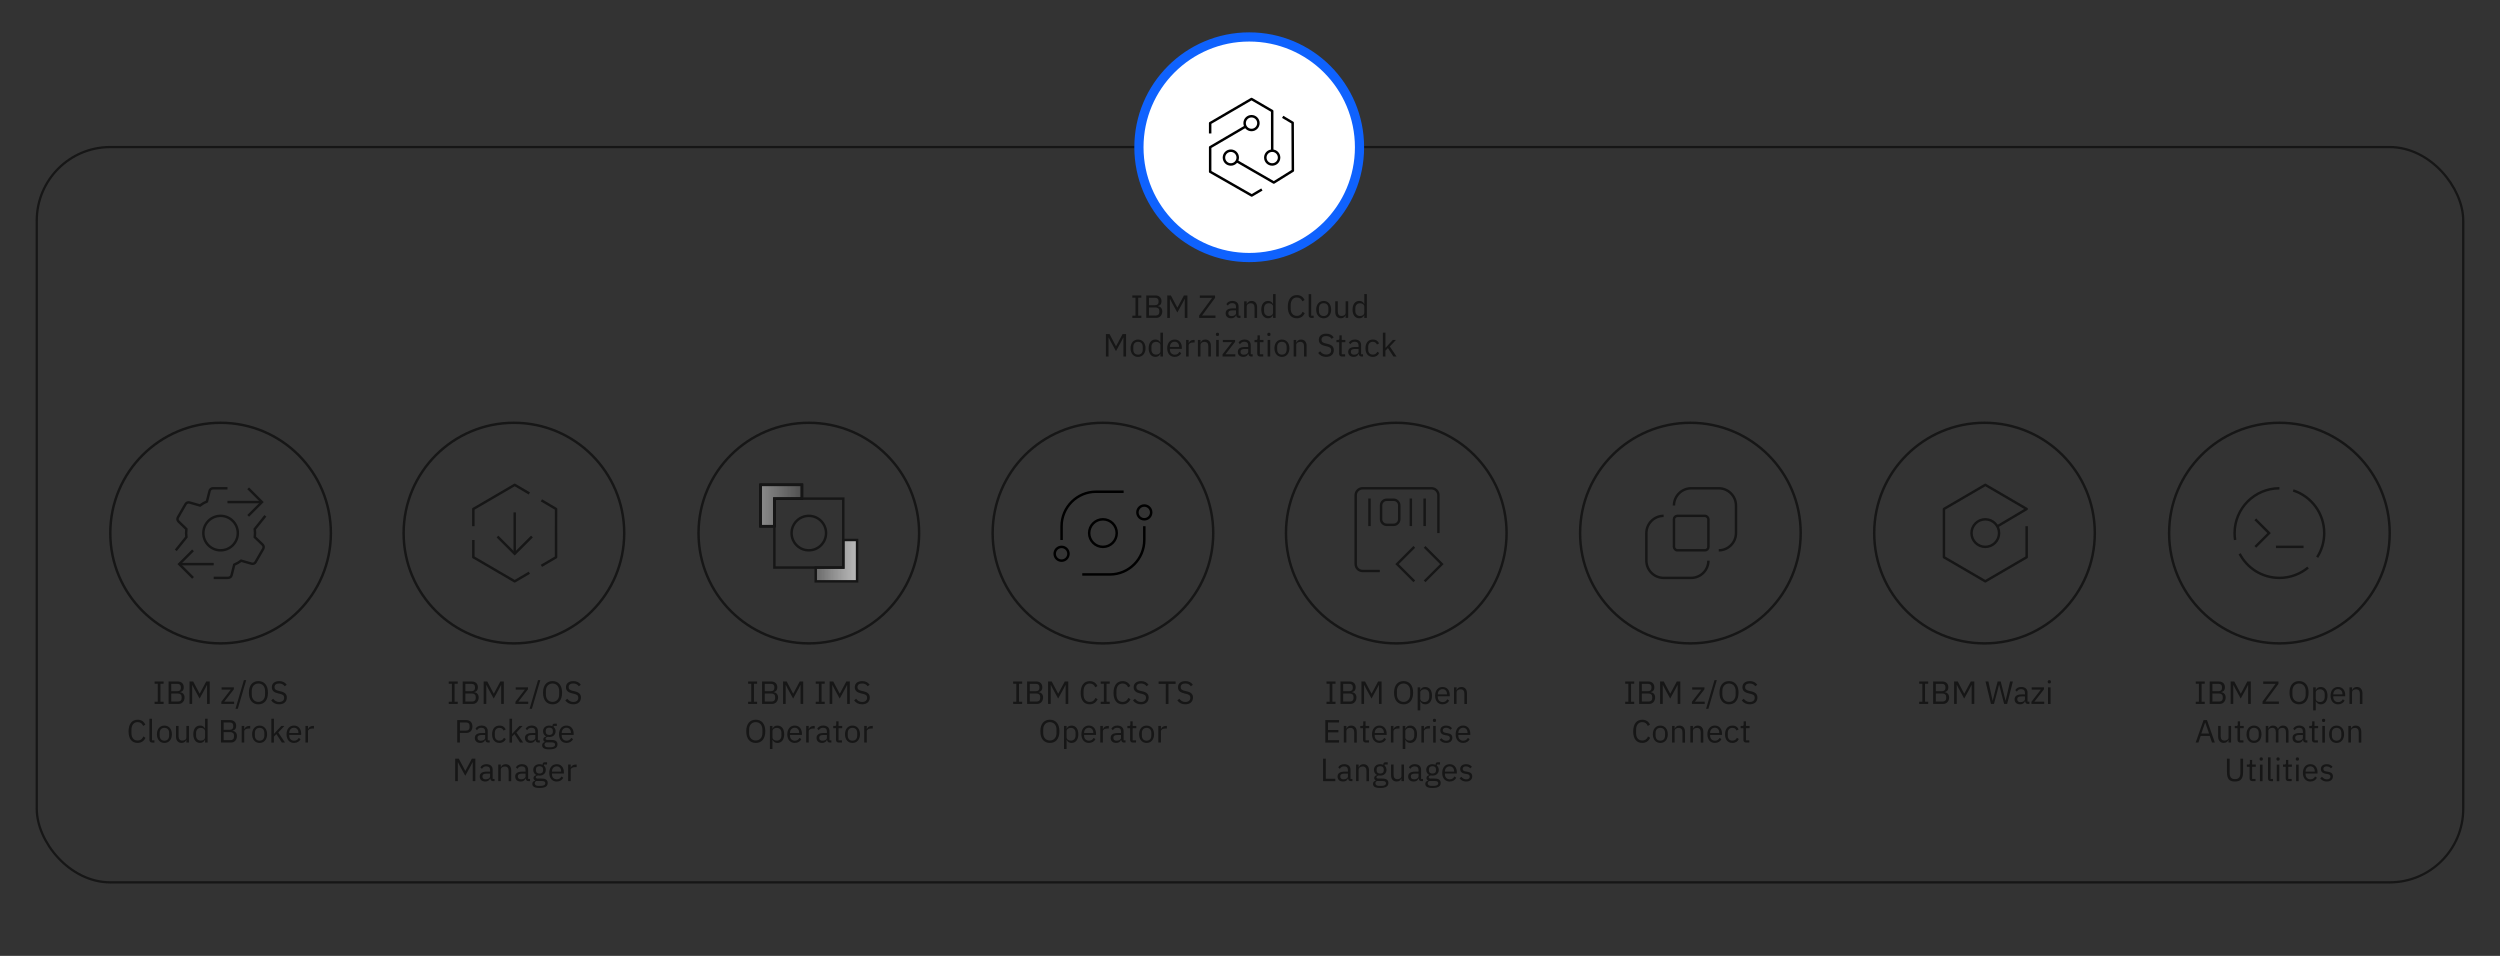 <?xml version="1.0" encoding="UTF-8"?>
<svg id="Layer_1" data-name="Layer 1" xmlns="http://www.w3.org/2000/svg" xmlns:xlink="http://www.w3.org/1999/xlink" viewBox="0 0 1088 416">
  <rect x="0" y="0" width="1088" height="416" fill="#333333" stroke="none"/>
  <defs>
    <style>
      .cls-1, .cls-2, .cls-3, .cls-4, .cls-5, .cls-6, .cls-7, .cls-8, .cls-9, .cls-10, .cls-11, .cls-12 {
        fill: none;
      }

      .cls-2 {
        opacity: .3;
      }

      .cls-13 {
        fill: url(#linear-gradient);
      }

      .cls-3 {
        stroke-width: 1.06px;
      }

      .cls-3, .cls-6, .cls-7, .cls-8, .cls-9, .cls-10, .cls-12, .cls-14 {
        stroke: #161616;
      }

      .cls-3, .cls-15, .cls-8, .cls-9, .cls-10, .cls-11, .cls-16, .cls-12, .cls-17, .cls-14 {
        stroke-miterlimit: 10;
      }

      .cls-18 {
        fill: #161616;
      }

      .cls-4 {
        stroke-width: 1.08px;
      }

      .cls-4, .cls-5, .cls-6, .cls-7 {
        stroke-linejoin: round;
      }

      .cls-4, .cls-5, .cls-11, .cls-17 {
        stroke: #000;
      }

      .cls-5 {
        stroke-width: 1.08px;
      }

      .cls-6, .cls-11 {
        stroke-width: 1.08px;
      }

      .cls-7, .cls-10 {
        stroke-width: 1.08px;
      }

      .cls-15 {
        fill: #fff;
        stroke-width: 4px;
      }

      .cls-15, .cls-16 {
        stroke: #0f62fe;
      }

      .cls-8 {
        stroke-width: 1.08px;
      }

      .cls-9, .cls-17, .cls-14 {
        stroke-width: 1.08px;
      }

      .cls-16 {
        fill: #edf5ff;
      }

      .cls-17 {
        fill: url(#linear-gradient-2);
      }

      .cls-14 {
        fill: url(#linear-gradient-3);
      }
    </style>
    <linearGradient id="linear-gradient" x1="355" y1="244" x2="373" y2="244" gradientUnits="userSpaceOnUse">
      <stop offset="0" stop-color="#f4f4f4" stop-opacity=".15"/>
      <stop offset="1" stop-color="#f4f4f4" stop-opacity=".45"/>
    </linearGradient>
    <linearGradient id="linear-gradient-2" x1="331" y1="220" x2="349" y2="220" gradientUnits="userSpaceOnUse">
      <stop offset="0" stop-color="#f4f4f4" stop-opacity=".45"/>
      <stop offset="1" stop-color="#f4f4f4" stop-opacity=".15"/>
    </linearGradient>
    <linearGradient id="linear-gradient-3" x1="2805" y1="-5798" x2="2823" y2="-5798" gradientTransform="translate(3178 -5554) rotate(-180)" xlink:href="#linear-gradient-2"/>
  </defs>
  <rect class="cls-12" x="16" y="64" width="1056" height="320" rx="32" ry="32"/>
  <g>
    <circle class="cls-9" cx="352" cy="232" r="48"/>
    <g>
      <rect class="cls-1" x="328" y="208" width="48" height="48"/>
      <polygon class="cls-13" points="367 235 367 247 355 247 355 253 373 253 373 235 367 235"/>
      <polygon class="cls-17" points="337 217 349 217 349 211 331 211 331 229 337 229 337 217"/>
      <polygon class="cls-14" points="367 247 355 247 355 253 373 253 373 235 367 235 367 247"/>
      <circle class="cls-1" cx="352" cy="232" r="7.5"/>
      <polyline class="cls-9" points="349 217 349 211 331 211 331 229 337 229"/>
      <rect class="cls-9" x="337" y="217" width="30" height="30"/>
      <circle class="cls-9" cx="352" cy="232" r="7.5"/>
    </g>
    <g>
      <path class="cls-18" d="m325.58,306.36v-.98h1.37v-7.82h-1.37v-.98h3.92v.98h-1.37v7.82h1.37v.98h-3.92Z"/>
      <path class="cls-18" d="m331.65,296.58h4.02c1.61,0,2.61.99,2.61,2.52s-.94,1.98-1.58,2.07v.08c.7.04,1.92.64,1.92,2.27s-1.08,2.83-2.52,2.83h-4.44v-9.78Zm1.18,4.23h2.7c.92,0,1.48-.49,1.48-1.36v-.48c0-.87-.56-1.36-1.48-1.36h-2.7v3.19Zm0,4.51h2.9c1.01,0,1.62-.53,1.62-1.51v-.48c0-.98-.62-1.51-1.62-1.51h-2.9v3.5Z"/>
      <path class="cls-18" d="m340.79,296.58h1.57l2.8,5.27h.07l2.82-5.27h1.51v9.78h-1.15v-8.24h-.07l-.83,1.64-2.34,4.26-2.34-4.26-.83-1.64h-.07v8.24h-1.15v-9.78Z"/>
      <path class="cls-18" d="m355,306.36v-.98h1.37v-7.82h-1.37v-.98h3.92v.98h-1.37v7.82h1.37v.98h-3.92Z"/>
      <path class="cls-18" d="m361.06,296.58h1.57l2.8,5.27h.07l2.82-5.27h1.51v9.78h-1.15v-8.24h-.07l-.83,1.64-2.34,4.26-2.34-4.26-.83-1.64h-.07v8.24h-1.15v-9.78Z"/>
      <path class="cls-18" d="m371.71,304.82l.87-.73c.69.91,1.5,1.4,2.63,1.4,1.4,0,2.16-.73,2.16-1.85,0-.92-.52-1.39-1.81-1.68l-.8-.18c-1.78-.41-2.76-1.19-2.76-2.69,0-1.74,1.32-2.68,3.24-2.68,1.47,0,2.51.56,3.24,1.6l-.88.64c-.53-.74-1.27-1.2-2.41-1.2-1.25,0-2.02.55-2.02,1.6,0,.92.6,1.34,1.83,1.62l.8.18c1.91.43,2.73,1.27,2.73,2.73,0,1.79-1.26,2.94-3.36,2.94-1.57,0-2.67-.64-3.46-1.71Z"/>
      <path class="cls-18" d="m324.76,318.27c0-3.28,1.62-5.06,4.15-5.06s4.15,1.78,4.15,5.06-1.62,5.06-4.15,5.06-4.15-1.78-4.15-5.06Zm7.03.81v-1.62c0-1.93-1.19-3.19-2.89-3.19s-2.89,1.26-2.89,3.19v1.62c0,1.93,1.19,3.19,2.89,3.19s2.89-1.26,2.89-3.19Z"/>
      <path class="cls-18" d="m335.05,315.93h1.12v1.18h.06c.38-.91,1.12-1.34,2.12-1.34,1.81,0,2.94,1.47,2.94,3.78s-1.13,3.78-2.94,3.78c-.99,0-1.68-.45-2.12-1.34h-.06v3.98h-1.12v-10.03Zm5.03,4.23v-1.23c0-1.29-.78-2.16-2.04-2.16-1.02,0-1.86.59-1.86,1.39v2.69c0,.94.84,1.47,1.86,1.47,1.26,0,2.04-.87,2.04-2.16Z"/>
      <path class="cls-18" d="m342.63,319.55c0-2.3,1.29-3.78,3.25-3.78s3.12,1.48,3.12,3.53v.53h-5.2v.34c0,1.25.8,2.19,2.14,2.19.91,0,1.61-.45,1.99-1.25l.8.57c-.46.98-1.5,1.65-2.86,1.65-1.96,0-3.25-1.48-3.25-3.78Zm1.18-.66v.1h3.99v-.15c0-1.27-.77-2.13-1.92-2.13-1.22,0-2.07.92-2.07,2.19Z"/>
      <path class="cls-18" d="m350.85,323.16v-7.23h1.12v1.33h.07c.25-.69.91-1.33,2.09-1.33h.43v1.12h-.66c-1.2,0-1.93.52-1.93,1.2v4.9h-1.12Z"/>
      <path class="cls-18" d="m361.19,323.16c-.83,0-1.16-.5-1.25-1.18h-.07c-.31.88-1.08,1.34-2.09,1.34-1.53,0-2.42-.84-2.42-2.19s.98-2.12,3.08-2.12h1.43v-.71c0-1.02-.56-1.58-1.71-1.58-.87,0-1.44.42-1.83,1.08l-.67-.63c.39-.77,1.26-1.41,2.56-1.41,1.74,0,2.77.91,2.77,2.44v3.98h.83v.98h-.63Zm-1.32-2.1v-1.19h-1.49c-1.27,0-1.85.39-1.85,1.09v.29c0,.71.56,1.12,1.43,1.12,1.11,0,1.91-.57,1.91-1.32Z"/>
      <path class="cls-18" d="m365.01,323.16c-.77,0-1.19-.49-1.19-1.19v-5.06h-1.19v-.98h.67c.48,0,.63-.17.63-.66v-1.34h1.01v2h1.58v.98h-1.58v5.27h1.47v.98h-1.4Z"/>
      <path class="cls-18" d="m367.74,319.55c0-2.3,1.33-3.78,3.26-3.78s3.26,1.48,3.26,3.78-1.33,3.78-3.26,3.78-3.26-1.48-3.26-3.78Zm5.32.52v-1.04c0-1.53-.85-2.27-2.06-2.27s-2.06.74-2.06,2.27v1.04c0,1.53.85,2.27,2.06,2.27s2.06-.74,2.06-2.27Z"/>
      <path class="cls-18" d="m376.11,323.16v-7.23h1.12v1.33h.07c.25-.69.91-1.33,2.09-1.33h.43v1.12h-.66c-1.2,0-1.93.52-1.93,1.2v4.9h-1.12Z"/>
    </g>
  </g>
  <circle class="cls-9" cx="480" cy="232" r="48"/>
  <g>
    <path class="cls-18" d="m440.93,306.36v-.98h1.37v-7.82h-1.37v-.98h3.92v.98h-1.37v7.82h1.37v.98h-3.92Z"/>
    <path class="cls-18" d="m446.99,296.58h4.02c1.61,0,2.61.99,2.61,2.52s-.94,1.98-1.58,2.07v.08c.7.04,1.92.64,1.92,2.27s-1.08,2.83-2.52,2.83h-4.44v-9.78Zm1.18,4.23h2.7c.92,0,1.48-.49,1.48-1.36v-.48c0-.87-.56-1.36-1.48-1.36h-2.7v3.19Zm0,4.51h2.9c1.01,0,1.62-.53,1.62-1.51v-.48c0-.98-.62-1.51-1.62-1.51h-2.9v3.5Z"/>
    <path class="cls-18" d="m456.13,296.58h1.57l2.8,5.27h.07l2.82-5.27h1.51v9.78h-1.15v-8.24h-.07l-.83,1.64-2.34,4.26-2.34-4.26-.83-1.64h-.07v8.24h-1.15v-9.78Z"/>
    <path class="cls-18" d="m470.31,301.53c0-3.26,1.47-5.11,3.94-5.11,1.62,0,2.75.78,3.36,2.14l-.95.57c-.39-1.01-1.2-1.67-2.41-1.67-1.68,0-2.68,1.33-2.68,3.33v1.46c0,2,.99,3.22,2.68,3.22,1.25,0,2.1-.7,2.49-1.77l.94.59c-.62,1.37-1.81,2.23-3.43,2.23-2.47,0-3.94-1.74-3.94-5Z"/>
    <path class="cls-18" d="m479.03,306.36v-.98h1.37v-7.82h-1.37v-.98h3.92v.98h-1.37v7.82h1.37v.98h-3.92Z"/>
    <path class="cls-18" d="m484.61,301.53c0-3.26,1.47-5.11,3.94-5.11,1.62,0,2.75.78,3.36,2.14l-.95.57c-.39-1.01-1.21-1.67-2.41-1.67-1.68,0-2.68,1.33-2.68,3.33v1.46c0,2,.99,3.22,2.68,3.22,1.25,0,2.1-.7,2.49-1.77l.94.59c-.62,1.37-1.81,2.23-3.43,2.23-2.47,0-3.94-1.74-3.94-5Z"/>
    <path class="cls-18" d="m493.08,304.82l.87-.73c.69.91,1.5,1.4,2.63,1.4,1.4,0,2.16-.73,2.16-1.85,0-.92-.52-1.39-1.81-1.68l-.8-.18c-1.78-.41-2.76-1.19-2.76-2.69,0-1.74,1.32-2.68,3.24-2.68,1.47,0,2.51.56,3.24,1.6l-.88.64c-.53-.74-1.27-1.2-2.41-1.2-1.25,0-2.02.55-2.02,1.6,0,.92.6,1.34,1.83,1.62l.8.18c1.91.43,2.73,1.27,2.73,2.73,0,1.79-1.26,2.94-3.36,2.94-1.57,0-2.67-.64-3.46-1.71Z"/>
    <path class="cls-18" d="m508.52,297.62v8.74h-1.18v-8.74h-3.11v-1.04h7.4v1.04h-3.11Z"/>
    <path class="cls-18" d="m512.37,304.82l.87-.73c.69.91,1.5,1.4,2.63,1.4,1.4,0,2.16-.73,2.16-1.85,0-.92-.52-1.39-1.81-1.68l-.8-.18c-1.78-.41-2.76-1.19-2.76-2.69,0-1.74,1.32-2.68,3.24-2.68,1.47,0,2.51.56,3.24,1.6l-.88.64c-.53-.74-1.27-1.2-2.41-1.2-1.25,0-2.02.55-2.02,1.6,0,.92.6,1.34,1.83,1.62l.8.18c1.91.43,2.73,1.27,2.73,2.73,0,1.79-1.26,2.94-3.36,2.94-1.57,0-2.67-.64-3.46-1.71Z"/>
    <path class="cls-18" d="m452.76,318.27c0-3.28,1.62-5.06,4.15-5.06s4.15,1.78,4.15,5.06-1.62,5.06-4.15,5.06-4.15-1.78-4.15-5.06Zm7.03.81v-1.62c0-1.93-1.19-3.19-2.89-3.19s-2.89,1.26-2.89,3.19v1.62c0,1.93,1.19,3.19,2.89,3.19s2.89-1.26,2.89-3.19Z"/>
    <path class="cls-18" d="m463.05,315.93h1.12v1.18h.06c.38-.91,1.12-1.34,2.12-1.34,1.81,0,2.94,1.47,2.94,3.78s-1.13,3.78-2.94,3.78c-.99,0-1.68-.45-2.12-1.34h-.06v3.98h-1.12v-10.03Zm5.03,4.23v-1.23c0-1.29-.78-2.16-2.04-2.16-1.02,0-1.86.59-1.86,1.39v2.69c0,.94.84,1.47,1.86,1.47,1.26,0,2.04-.87,2.04-2.16Z"/>
    <path class="cls-18" d="m470.63,319.55c0-2.3,1.29-3.78,3.25-3.78s3.12,1.48,3.12,3.53v.53h-5.2v.34c0,1.25.8,2.19,2.14,2.19.91,0,1.61-.45,1.99-1.25l.8.57c-.46.98-1.5,1.65-2.86,1.65-1.96,0-3.25-1.48-3.25-3.78Zm1.18-.66v.1h3.99v-.15c0-1.27-.77-2.13-1.92-2.13-1.22,0-2.07.92-2.07,2.19Z"/>
    <path class="cls-18" d="m478.85,323.16v-7.23h1.12v1.33h.07c.25-.69.91-1.33,2.09-1.33h.43v1.12h-.66c-1.2,0-1.93.52-1.93,1.2v4.9h-1.12Z"/>
    <path class="cls-18" d="m489.19,323.16c-.83,0-1.16-.5-1.25-1.18h-.07c-.31.88-1.08,1.34-2.09,1.34-1.53,0-2.42-.84-2.42-2.19s.98-2.12,3.08-2.12h1.43v-.71c0-1.02-.56-1.58-1.71-1.58-.87,0-1.44.42-1.83,1.08l-.67-.63c.39-.77,1.26-1.41,2.56-1.41,1.74,0,2.77.91,2.77,2.44v3.98h.83v.98h-.63Zm-1.32-2.1v-1.19h-1.49c-1.27,0-1.85.39-1.85,1.09v.29c0,.71.56,1.12,1.43,1.12,1.11,0,1.91-.57,1.91-1.32Z"/>
    <path class="cls-18" d="m493.01,323.16c-.77,0-1.19-.49-1.19-1.19v-5.06h-1.19v-.98h.67c.48,0,.63-.17.63-.66v-1.34h1.01v2h1.58v.98h-1.58v5.27h1.47v.98h-1.4Z"/>
    <path class="cls-18" d="m495.74,319.55c0-2.3,1.33-3.78,3.26-3.78s3.26,1.48,3.26,3.78-1.33,3.78-3.26,3.78-3.26-1.48-3.26-3.78Zm5.32.52v-1.04c0-1.53-.85-2.27-2.06-2.27s-2.06.74-2.06,2.27v1.04c0,1.53.85,2.27,2.06,2.27s2.06-.74,2.06-2.27Z"/>
    <path class="cls-18" d="m504.11,323.16v-7.23h1.12v1.33h.07c.25-.69.91-1.33,2.09-1.33h.43v1.12h-.66c-1.2,0-1.93.52-1.93,1.2v4.9h-1.12Z"/>
  </g>
  <circle class="cls-16" cx="543.66" cy="64.08" r="48"/>
  <g>
    <polyline class="cls-4" points="526.66 58.08 526.66 53.58 544.66 43.08 553.66 48.33 553.66 65.58"/>
    <polyline class="cls-4" points="549.17 82.47 544.75 85.08 526.66 74.74 526.66 64.08 542.03 55.08"/>
    <polyline class="cls-4" points="558.22 50.85 562.56 53.43 562.65 74.27 554.36 79.44 538.14 70.08"/>
    <circle class="cls-4" cx="553.66" cy="68.58" r="3"/>
    <circle class="cls-4" cx="544.66" cy="53.58" r="3"/>
    <circle class="cls-4" cx="535.66" cy="68.58" r="3"/>
  </g>
  <circle class="cls-15" cx="543.66" cy="64.08" r="48"/>
  <g>
    <polyline class="cls-4" points="526.66 58.08 526.66 53.58 544.66 43.08 553.66 48.33 553.66 65.58"/>
    <polyline class="cls-4" points="549.17 82.47 544.75 85.08 526.66 74.74 526.66 64.08 542.03 55.08"/>
    <polyline class="cls-4" points="558.22 50.85 562.56 53.43 562.65 74.27 554.36 79.44 538.14 70.08"/>
    <circle class="cls-4" cx="553.66" cy="68.58" r="3"/>
    <circle class="cls-4" cx="544.66" cy="53.58" r="3"/>
    <circle class="cls-4" cx="535.66" cy="68.58" r="3"/>
  </g>
  <g>
    <path class="cls-18" d="m492.79,138.36v-.98h1.37v-7.82h-1.37v-.98h3.92v.98h-1.37v7.82h1.37v.98h-3.92Z"/>
    <path class="cls-18" d="m498.85,128.58h4.02c1.61,0,2.61.99,2.61,2.52s-.94,1.98-1.58,2.07v.08c.7.04,1.92.64,1.92,2.27s-1.08,2.83-2.52,2.83h-4.44v-9.78Zm1.18,4.23h2.7c.92,0,1.48-.49,1.48-1.36v-.48c0-.87-.56-1.36-1.48-1.36h-2.7v3.19Zm0,4.51h2.9c1.01,0,1.62-.53,1.62-1.51v-.48c0-.98-.62-1.51-1.62-1.51h-2.9v3.5Z"/>
    <path class="cls-18" d="m507.99,128.58h1.57l2.8,5.27h.07l2.82-5.27h1.51v9.78h-1.15v-8.24h-.07l-.83,1.64-2.34,4.26-2.34-4.26-.83-1.64h-.07v8.24h-1.15v-9.78Z"/>
    <path class="cls-18" d="m528.98,138.36h-7.12v-1.06l5.65-7.68h-5.35v-1.04h6.63v1.06l-5.66,7.68h5.85v1.04Z"/>
    <path class="cls-18" d="m539.23,138.36c-.83,0-1.16-.5-1.25-1.18h-.07c-.31.88-1.08,1.34-2.09,1.34-1.53,0-2.42-.84-2.42-2.19s.98-2.12,3.08-2.12h1.43v-.71c0-1.02-.56-1.58-1.71-1.58-.87,0-1.44.42-1.83,1.08l-.67-.63c.39-.77,1.26-1.41,2.56-1.41,1.74,0,2.77.91,2.77,2.44v3.98h.83v.98h-.63Zm-1.32-2.1v-1.19h-1.48c-1.27,0-1.85.39-1.85,1.09v.29c0,.71.56,1.12,1.43,1.12,1.11,0,1.91-.57,1.91-1.32Z"/>
    <path class="cls-18" d="m541.45,138.36v-7.23h1.12v1.18h.06c.35-.81.97-1.34,2.05-1.34,1.48,0,2.42,1.01,2.42,2.76v4.64h-1.12v-4.44c0-1.29-.56-1.95-1.64-1.95-.9,0-1.77.45-1.77,1.37v5.01h-1.12Z"/>
    <path class="cls-18" d="m554.03,137.18h-.06c-.43.9-1.12,1.34-2.12,1.34-1.81,0-2.94-1.47-2.94-3.78s1.13-3.78,2.94-3.78c1,0,1.74.43,2.12,1.34h.06v-4.31h1.12v10.37h-1.12v-1.18Zm0-1.13v-2.69c0-.8-.84-1.39-1.86-1.39-1.26,0-2.04.87-2.04,2.16v1.23c0,1.29.78,2.16,2.04,2.16,1.02,0,1.86-.53,1.86-1.47Z"/>
    <path class="cls-18" d="m560.45,133.53c0-3.26,1.47-5.11,3.94-5.11,1.62,0,2.75.78,3.36,2.14l-.95.57c-.39-1.01-1.21-1.67-2.41-1.67-1.68,0-2.68,1.33-2.68,3.33v1.46c0,2,.99,3.22,2.68,3.22,1.25,0,2.1-.7,2.49-1.77l.94.59c-.62,1.37-1.81,2.23-3.43,2.23-2.47,0-3.94-1.74-3.94-5Z"/>
    <path class="cls-18" d="m570.71,138.36c-.77,0-1.19-.49-1.19-1.16v-9.2h1.12v9.39h1.06v.98h-1Z"/>
    <path class="cls-18" d="m572.8,134.75c0-2.3,1.33-3.78,3.26-3.78s3.26,1.48,3.26,3.78-1.33,3.78-3.26,3.78-3.26-1.48-3.26-3.78Zm5.32.52v-1.04c0-1.53-.85-2.27-2.06-2.27s-2.06.74-2.06,2.27v1.04c0,1.53.85,2.27,2.06,2.27s2.06-.74,2.06-2.27Z"/>
    <path class="cls-18" d="m585.62,137.18h-.06c-.28.69-.83,1.34-2.03,1.34-1.48,0-2.44-1.01-2.44-2.76v-4.64h1.12v4.44c0,1.29.57,1.95,1.65,1.95.88,0,1.75-.43,1.75-1.39v-5h1.12v7.23h-1.12v-1.18Z"/>
    <path class="cls-18" d="m593.74,137.18h-.06c-.43.9-1.12,1.34-2.12,1.34-1.81,0-2.94-1.47-2.94-3.78s1.13-3.78,2.94-3.78c1,0,1.74.43,2.12,1.34h.06v-4.31h1.12v10.37h-1.12v-1.18Zm0-1.13v-2.69c0-.8-.84-1.39-1.86-1.39-1.26,0-2.04.87-2.04,2.16v1.23c0,1.29.78,2.16,2.04,2.16,1.02,0,1.86-.53,1.86-1.47Z"/>
    <path class="cls-18" d="m481.29,145.38h1.57l2.8,5.27h.07l2.82-5.27h1.51v9.78h-1.15v-8.24h-.07l-.83,1.64-2.34,4.26-2.34-4.26-.83-1.64h-.07v8.24h-1.15v-9.78Z"/>
    <path class="cls-18" d="m492.01,151.55c0-2.3,1.33-3.78,3.26-3.78s3.26,1.48,3.26,3.78-1.33,3.78-3.26,3.78-3.26-1.48-3.26-3.78Zm5.32.52v-1.04c0-1.53-.85-2.27-2.06-2.27s-2.06.74-2.06,2.27v1.04c0,1.53.85,2.27,2.06,2.27s2.06-.74,2.06-2.27Z"/>
    <path class="cls-18" d="m505.01,153.98h-.06c-.43.9-1.12,1.34-2.12,1.34-1.81,0-2.94-1.47-2.94-3.78s1.13-3.78,2.94-3.78c.99,0,1.74.43,2.12,1.34h.06v-4.31h1.12v10.37h-1.12v-1.18Zm0-1.13v-2.69c0-.8-.84-1.39-1.86-1.39-1.26,0-2.05.87-2.05,2.16v1.23c0,1.29.78,2.16,2.05,2.16,1.02,0,1.86-.53,1.86-1.47Z"/>
    <path class="cls-18" d="m507.97,151.55c0-2.3,1.29-3.78,3.25-3.78s3.12,1.48,3.12,3.53v.53h-5.2v.34c0,1.25.8,2.19,2.14,2.19.91,0,1.61-.45,1.99-1.25l.8.57c-.46.98-1.5,1.65-2.86,1.65-1.96,0-3.25-1.48-3.25-3.78Zm1.18-.66v.1h3.99v-.15c0-1.27-.77-2.13-1.92-2.13-1.22,0-2.07.92-2.07,2.19Z"/>
    <path class="cls-18" d="m516.19,155.16v-7.23h1.12v1.33h.07c.25-.69.91-1.33,2.09-1.33h.43v1.12h-.66c-1.2,0-1.93.52-1.93,1.2v4.9h-1.12Z"/>
    <path class="cls-18" d="m521.33,155.16v-7.23h1.12v1.18h.06c.35-.81.97-1.34,2.05-1.34,1.48,0,2.42,1.01,2.42,2.76v4.64h-1.12v-4.44c0-1.29-.56-1.95-1.64-1.95-.9,0-1.77.45-1.77,1.37v5.01h-1.12Z"/>
    <path class="cls-18" d="m529.15,145.61v-.18c0-.38.21-.63.69-.63s.69.25.69.63v.18c0,.38-.21.63-.69.63s-.69-.25-.69-.63Zm.13,2.33h1.12v7.23h-1.12v-7.23Z"/>
    <path class="cls-18" d="m532.05,155.16v-.94l4.1-5.31h-3.98v-.98h5.34v.84l-4.19,5.41h4.3v.98h-5.57Z"/>
    <path class="cls-18" d="m544.53,155.16c-.83,0-1.16-.5-1.25-1.18h-.07c-.31.88-1.08,1.34-2.09,1.34-1.53,0-2.42-.84-2.42-2.19s.98-2.12,3.08-2.12h1.43v-.71c0-1.02-.56-1.58-1.71-1.58-.87,0-1.44.42-1.83,1.08l-.67-.63c.39-.77,1.26-1.41,2.56-1.41,1.74,0,2.77.91,2.77,2.44v3.98h.83v.98h-.63Zm-1.32-2.1v-1.19h-1.48c-1.27,0-1.85.39-1.85,1.09v.29c0,.71.56,1.12,1.43,1.12,1.11,0,1.91-.57,1.91-1.32Z"/>
    <path class="cls-18" d="m548.35,155.16c-.77,0-1.19-.49-1.19-1.19v-5.06h-1.19v-.98h.67c.48,0,.63-.17.63-.66v-1.34h1.01v2h1.58v.98h-1.58v5.27h1.47v.98h-1.4Z"/>
    <path class="cls-18" d="m551.54,145.61v-.18c0-.38.21-.63.69-.63s.69.25.69.63v.18c0,.38-.21.63-.69.63s-.69-.25-.69-.63Zm.13,2.33h1.12v7.23h-1.12v-7.23Z"/>
    <path class="cls-18" d="m554.63,151.55c0-2.3,1.33-3.78,3.26-3.78s3.26,1.48,3.26,3.78-1.33,3.78-3.26,3.78-3.26-1.48-3.26-3.78Zm5.32.52v-1.04c0-1.53-.85-2.27-2.06-2.27s-2.06.74-2.06,2.27v1.04c0,1.53.85,2.27,2.06,2.27s2.06-.74,2.06-2.27Z"/>
    <path class="cls-18" d="m563,155.16v-7.23h1.12v1.18h.06c.35-.81.97-1.34,2.04-1.34,1.49,0,2.42,1.01,2.42,2.76v4.64h-1.12v-4.44c0-1.29-.56-1.95-1.64-1.95-.9,0-1.76.45-1.76,1.37v5.01h-1.12Z"/>
    <path class="cls-18" d="m573.66,153.62l.87-.73c.69.91,1.5,1.4,2.63,1.4,1.4,0,2.16-.73,2.16-1.85,0-.92-.52-1.39-1.81-1.68l-.8-.18c-1.78-.41-2.76-1.19-2.76-2.69,0-1.74,1.32-2.68,3.24-2.68,1.47,0,2.51.56,3.24,1.6l-.88.64c-.53-.74-1.27-1.2-2.41-1.2-1.25,0-2.02.55-2.02,1.6,0,.92.6,1.34,1.83,1.62l.8.18c1.91.43,2.73,1.27,2.73,2.73,0,1.79-1.26,2.94-3.36,2.94-1.57,0-2.67-.64-3.46-1.71Z"/>
    <path class="cls-18" d="m583.99,155.16c-.77,0-1.19-.49-1.19-1.19v-5.06h-1.19v-.98h.67c.48,0,.63-.17.63-.66v-1.34h1.01v2h1.58v.98h-1.58v5.27h1.47v.98h-1.4Z"/>
    <path class="cls-18" d="m592.56,155.16c-.83,0-1.16-.5-1.25-1.18h-.07c-.31.88-1.08,1.34-2.09,1.34-1.53,0-2.42-.84-2.42-2.19s.98-2.12,3.08-2.12h1.43v-.71c0-1.02-.56-1.58-1.71-1.58-.87,0-1.44.42-1.83,1.08l-.67-.63c.39-.77,1.26-1.41,2.56-1.41,1.74,0,2.77.91,2.77,2.44v3.98h.83v.98h-.63Zm-1.32-2.1v-1.19h-1.49c-1.27,0-1.85.39-1.85,1.09v.29c0,.71.56,1.12,1.43,1.12,1.11,0,1.91-.57,1.91-1.32Z"/>
    <path class="cls-18" d="m594.25,151.55c0-2.31,1.19-3.78,3.22-3.78,1.43,0,2.28.7,2.7,1.69l-.94.48c-.27-.74-.88-1.18-1.77-1.18-1.33,0-2.02.91-2.02,2.17v1.23c0,1.26.69,2.17,2.02,2.17.91,0,1.57-.43,1.96-1.26l.81.55c-.46,1.04-1.4,1.71-2.77,1.71-2.03,0-3.22-1.47-3.22-3.78Z"/>
    <path class="cls-18" d="m601.83,144.79h1.12v6.57h.06l1.11-1.23,2.04-2.2h1.36l-2.68,2.86,2.94,4.37h-1.36l-2.4-3.68-1.08,1.11v2.58h-1.12v-10.37Z"/>
  </g>
  <g>
    <circle class="cls-9" cx="223.66" cy="232" r="48"/>
    <g>
      <path class="cls-2" d="m248,256h-48v-48h48v48Z"/>
      <g>
        <polyline class="cls-10" points="231.5 233.5 224 241 216.5 233.5"/>
        <line class="cls-7" x1="224" y1="223" x2="224" y2="241"/>
        <polyline class="cls-7" points="206 229 206 221.5 224 211 230.37 214.75"/>
        <polyline class="cls-7" points="230.37 249.25 224 253 206 242.5 206 235"/>
        <polyline class="cls-7" points="235.62 246.25 241.99 242.52 242 221.5 235.62 217.75"/>
      </g>
    </g>
    <g>
      <path class="cls-18" d="m195.29,306.36v-.98h1.37v-7.82h-1.37v-.98h3.92v.98h-1.37v7.82h1.37v.98h-3.92Z"/>
      <path class="cls-18" d="m201.35,296.58h4.02c1.61,0,2.61.99,2.61,2.52s-.94,1.98-1.58,2.07v.08c.7.04,1.92.64,1.92,2.27s-1.08,2.83-2.52,2.83h-4.44v-9.78Zm1.18,4.23h2.7c.92,0,1.48-.49,1.48-1.36v-.48c0-.87-.56-1.36-1.48-1.36h-2.7v3.19Zm0,4.51h2.9c1.01,0,1.62-.53,1.62-1.51v-.48c0-.98-.62-1.51-1.62-1.51h-2.9v3.5Z"/>
      <path class="cls-18" d="m210.49,296.58h1.57l2.8,5.27h.07l2.82-5.27h1.51v9.78h-1.15v-8.24h-.07l-.83,1.64-2.34,4.26-2.34-4.26-.83-1.64h-.07v8.24h-1.15v-9.78Z"/>
      <path class="cls-18" d="m224.32,306.36v-.94l4.1-5.31h-3.98v-.98h5.34v.84l-4.19,5.41h4.3v.98h-5.57Z"/>
      <path class="cls-18" d="m230.48,308.48l3.66-12.48h1.01l-3.66,12.48h-1.01Z"/>
      <path class="cls-18" d="m236.32,301.47c0-3.28,1.62-5.06,4.15-5.06s4.15,1.78,4.15,5.06-1.62,5.06-4.15,5.06-4.15-1.78-4.15-5.06Zm7.03.81v-1.62c0-1.93-1.19-3.19-2.89-3.19s-2.89,1.26-2.89,3.19v1.62c0,1.93,1.19,3.19,2.89,3.19s2.89-1.26,2.89-3.19Z"/>
      <path class="cls-18" d="m246.01,304.82l.87-.73c.69.91,1.5,1.4,2.63,1.4,1.4,0,2.16-.73,2.16-1.85,0-.92-.52-1.39-1.81-1.68l-.8-.18c-1.78-.41-2.76-1.19-2.76-2.69,0-1.74,1.32-2.68,3.24-2.68,1.47,0,2.51.56,3.24,1.6l-.88.64c-.53-.74-1.27-1.2-2.41-1.2-1.25,0-2.02.55-2.02,1.6,0,.92.6,1.34,1.83,1.62l.8.18c1.91.43,2.73,1.27,2.73,2.73,0,1.79-1.26,2.94-3.36,2.94-1.57,0-2.67-.64-3.46-1.71Z"/>
      <path class="cls-18" d="m198.98,323.16v-9.78h3.89c1.75,0,2.73,1.08,2.73,2.8s-.98,2.8-2.73,2.8h-2.72v4.17h-1.18Zm1.18-5.21h2.72c.92,0,1.47-.5,1.47-1.4v-.73c0-.9-.55-1.4-1.47-1.4h-2.72v3.53Z"/>
      <path class="cls-18" d="m212.47,323.16c-.83,0-1.16-.5-1.25-1.18h-.07c-.31.88-1.08,1.34-2.09,1.34-1.53,0-2.42-.84-2.42-2.19s.98-2.12,3.08-2.12h1.43v-.71c0-1.02-.56-1.58-1.71-1.58-.87,0-1.44.42-1.83,1.08l-.67-.63c.39-.77,1.26-1.41,2.56-1.41,1.74,0,2.77.91,2.77,2.44v3.98h.83v.98h-.63Zm-1.32-2.1v-1.19h-1.48c-1.27,0-1.85.39-1.85,1.09v.29c0,.71.56,1.12,1.43,1.12,1.11,0,1.91-.57,1.91-1.32Z"/>
      <path class="cls-18" d="m214.16,319.55c0-2.31,1.19-3.78,3.22-3.78,1.43,0,2.28.7,2.7,1.69l-.94.48c-.27-.74-.88-1.18-1.77-1.18-1.33,0-2.02.91-2.02,2.17v1.23c0,1.26.69,2.17,2.02,2.17.91,0,1.57-.43,1.96-1.26l.81.55c-.46,1.04-1.4,1.71-2.77,1.71-2.03,0-3.22-1.47-3.22-3.78Z"/>
      <path class="cls-18" d="m221.73,312.79h1.12v6.57h.06l1.11-1.23,2.04-2.2h1.36l-2.68,2.86,2.94,4.37h-1.36l-2.4-3.68-1.08,1.11v2.58h-1.12v-10.37Z"/>
      <path class="cls-18" d="m234.29,323.16c-.83,0-1.16-.5-1.25-1.18h-.07c-.31.88-1.08,1.34-2.09,1.34-1.53,0-2.42-.84-2.42-2.19s.98-2.12,3.08-2.12h1.43v-.71c0-1.02-.56-1.58-1.71-1.58-.87,0-1.44.42-1.83,1.08l-.67-.63c.39-.77,1.26-1.41,2.56-1.41,1.74,0,2.77.91,2.77,2.44v3.98h.83v.98h-.63Zm-1.32-2.1v-1.19h-1.49c-1.27,0-1.85.39-1.85,1.09v.29c0,.71.56,1.12,1.43,1.12,1.11,0,1.91-.57,1.91-1.32Z"/>
      <path class="cls-18" d="m239.11,326.13c-2.26,0-3.18-.64-3.18-1.78,0-.78.43-1.2,1.15-1.4v-.15c-.41-.2-.64-.52-.64-1.01,0-.73.52-1.08,1.25-1.26v-.06c-.85-.41-1.36-1.2-1.36-2.21,0-1.47,1.08-2.49,2.72-2.49.52,0,.98.1,1.37.28v-.13c0-.56.24-.97.84-.97h1.08v.98h-1.37v.46c.52.45.83,1.09.83,1.86,0,1.47-1.08,2.49-2.73,2.49-.24,0-.49-.03-.7-.07-.48.13-.95.36-.95.81s.45.55,1.11.55h1.54c1.79,0,2.56.73,2.56,1.92,0,1.48-1.18,2.17-3.5,2.17Zm.95-3.04h-2.41c-.46.21-.67.53-.67.98,0,.63.43,1.15,1.57,1.15h1.04c1.25,0,1.97-.39,1.97-1.18,0-.57-.38-.95-1.5-.95Zm.55-4.64v-.39c0-.95-.6-1.4-1.56-1.4s-1.55.45-1.55,1.4v.39c0,.95.6,1.4,1.55,1.4s1.56-.45,1.56-1.4Z"/>
      <path class="cls-18" d="m243.29,319.55c0-2.3,1.29-3.78,3.25-3.78s3.12,1.48,3.12,3.53v.53h-5.2v.34c0,1.25.8,2.19,2.14,2.19.91,0,1.61-.45,1.99-1.25l.8.57c-.46.98-1.5,1.65-2.86,1.65-1.96,0-3.25-1.48-3.25-3.78Zm1.18-.66v.1h3.99v-.15c0-1.27-.77-2.13-1.92-2.13-1.22,0-2.07.92-2.07,2.19Z"/>
      <path class="cls-18" d="m198.1,330.18h1.57l2.8,5.27h.07l2.82-5.27h1.51v9.78h-1.15v-8.24h-.07l-.83,1.64-2.34,4.26-2.34-4.26-.83-1.64h-.07v8.24h-1.15v-9.78Z"/>
      <path class="cls-18" d="m214.61,339.96c-.83,0-1.16-.5-1.25-1.18h-.07c-.31.88-1.08,1.34-2.09,1.34-1.53,0-2.42-.84-2.42-2.19s.98-2.12,3.08-2.12h1.43v-.71c0-1.02-.56-1.58-1.71-1.58-.87,0-1.44.42-1.83,1.08l-.67-.63c.39-.77,1.26-1.41,2.56-1.41,1.74,0,2.77.91,2.77,2.44v3.98h.83v.98h-.63Zm-1.32-2.1v-1.19h-1.48c-1.27,0-1.85.39-1.85,1.09v.29c0,.71.56,1.12,1.43,1.12,1.11,0,1.91-.57,1.91-1.32Z"/>
      <path class="cls-18" d="m216.83,339.96v-7.23h1.12v1.18h.06c.35-.81.97-1.34,2.05-1.34,1.48,0,2.42,1.01,2.42,2.76v4.64h-1.12v-4.44c0-1.29-.56-1.95-1.64-1.95-.9,0-1.77.45-1.77,1.37v5.01h-1.12Z"/>
      <path class="cls-18" d="m230.04,339.96c-.83,0-1.16-.5-1.25-1.18h-.07c-.31.88-1.08,1.34-2.09,1.34-1.53,0-2.42-.84-2.42-2.19s.98-2.12,3.08-2.12h1.43v-.71c0-1.02-.56-1.58-1.71-1.58-.87,0-1.44.42-1.83,1.08l-.67-.63c.39-.77,1.26-1.41,2.56-1.41,1.74,0,2.77.91,2.77,2.44v3.98h.83v.98h-.63Zm-1.32-2.1v-1.19h-1.49c-1.27,0-1.85.39-1.85,1.09v.29c0,.71.56,1.12,1.43,1.12,1.11,0,1.91-.57,1.91-1.32Z"/>
      <path class="cls-18" d="m234.85,342.93c-2.26,0-3.18-.64-3.18-1.78,0-.78.43-1.2,1.15-1.4v-.15c-.41-.2-.64-.52-.64-1.01,0-.73.52-1.08,1.25-1.26v-.06c-.85-.41-1.36-1.2-1.36-2.21,0-1.47,1.08-2.49,2.72-2.49.52,0,.98.1,1.37.28v-.13c0-.56.24-.97.84-.97h1.08v.98h-1.37v.46c.52.45.83,1.09.83,1.86,0,1.47-1.08,2.49-2.73,2.49-.24,0-.49-.03-.7-.07-.48.13-.95.36-.95.81s.45.55,1.11.55h1.54c1.79,0,2.56.73,2.56,1.92,0,1.48-1.18,2.17-3.5,2.17Zm.95-3.04h-2.41c-.46.21-.67.53-.67.98,0,.63.43,1.15,1.57,1.15h1.04c1.25,0,1.98-.39,1.98-1.18,0-.57-.38-.95-1.5-.95Zm.55-4.64v-.39c0-.95-.6-1.4-1.56-1.4s-1.55.45-1.55,1.4v.39c0,.95.6,1.4,1.55,1.4s1.56-.45,1.56-1.4Z"/>
      <path class="cls-18" d="m239.04,336.35c0-2.3,1.29-3.78,3.25-3.78s3.12,1.48,3.12,3.53v.53h-5.2v.34c0,1.25.8,2.19,2.14,2.19.91,0,1.61-.45,1.99-1.25l.8.57c-.46.98-1.5,1.65-2.86,1.65-1.96,0-3.25-1.48-3.25-3.78Zm1.18-.66v.1h3.99v-.15c0-1.27-.77-2.13-1.92-2.13-1.22,0-2.07.92-2.07,2.19Z"/>
      <path class="cls-18" d="m247.25,339.96v-7.23h1.12v1.33h.07c.25-.69.91-1.33,2.09-1.33h.43v1.12h-.66c-1.2,0-1.93.52-1.93,1.2v4.9h-1.12Z"/>
    </g>
  </g>
  <g>
    <circle class="cls-9" cx="607.66" cy="232" r="48"/>
    <g>
      <path class="cls-2" d="m632,256h-48v-48h48v48Z"/>
      <g>
        <polyline class="cls-3" points="615.5 253 608 245.5 615.5 238"/>
        <polyline class="cls-3" points="620 253 627.5 245.5 620 238"/>
        <line class="cls-9" x1="596" y1="216.95" x2="596" y2="228.95"/>
        <line class="cls-9" x1="614" y1="216.95" x2="614" y2="228.95"/>
        <line class="cls-9" x1="620" y1="216.95" x2="620" y2="228.95"/>
        <path class="cls-18" d="m606.5,218.03c1.06,0,1.92.86,1.92,1.92v6c0,1.06-.86,1.92-1.92,1.92h-3c-1.06,0-1.92-.86-1.92-1.92v-6c0-1.06.86-1.92,1.92-1.92h3m0-1.08h-3c-1.65,0-3,1.35-3,3v6c0,1.65,1.35,3,3,3h3c1.65,0,3-1.35,3-3v-6c0-1.65-1.35-3-3-3h0Z"/>
        <path class="cls-3" d="m600.5,248.5h-7.5c-1.65,0-3-1.35-3-3v-30c0-1.65,1.35-3,3-3h30c1.65,0,3,1.35,3,3v16.5"/>
      </g>
    </g>
    <g>
      <path class="cls-18" d="m577.3,306.36v-.98h1.37v-7.82h-1.37v-.98h3.92v.98h-1.37v7.82h1.37v.98h-3.92Z"/>
      <path class="cls-18" d="m583.36,296.58h4.02c1.61,0,2.61.99,2.61,2.52s-.94,1.98-1.58,2.07v.08c.7.04,1.92.64,1.92,2.27s-1.08,2.83-2.52,2.83h-4.44v-9.78Zm1.18,4.23h2.7c.92,0,1.49-.49,1.49-1.36v-.48c0-.87-.56-1.36-1.49-1.36h-2.7v3.19Zm0,4.51h2.9c1.01,0,1.62-.53,1.62-1.51v-.48c0-.98-.62-1.51-1.62-1.51h-2.9v3.5Z"/>
      <path class="cls-18" d="m592.5,296.58h1.57l2.8,5.27h.07l2.82-5.27h1.51v9.78h-1.15v-8.24h-.07l-.83,1.64-2.34,4.26-2.34-4.26-.83-1.64h-.07v8.24h-1.15v-9.78Z"/>
      <path class="cls-18" d="m606.69,301.47c0-3.28,1.62-5.06,4.15-5.06s4.15,1.78,4.15,5.06-1.62,5.06-4.15,5.06-4.15-1.78-4.15-5.06Zm7.03.81v-1.62c0-1.93-1.19-3.19-2.89-3.19s-2.89,1.26-2.89,3.19v1.62c0,1.93,1.19,3.19,2.89,3.19s2.89-1.26,2.89-3.19Z"/>
      <path class="cls-18" d="m616.97,299.13h1.12v1.18h.06c.38-.91,1.12-1.34,2.12-1.34,1.81,0,2.94,1.47,2.94,3.78s-1.13,3.78-2.94,3.78c-.99,0-1.68-.45-2.12-1.34h-.06v3.98h-1.12v-10.03Zm5.03,4.23v-1.23c0-1.29-.79-2.16-2.05-2.16-1.02,0-1.86.59-1.86,1.39v2.69c0,.94.84,1.47,1.86,1.47,1.26,0,2.05-.87,2.05-2.16Z"/>
      <path class="cls-18" d="m624.56,302.75c0-2.3,1.29-3.78,3.25-3.78s3.12,1.48,3.12,3.53v.53h-5.2v.34c0,1.25.8,2.19,2.14,2.19.91,0,1.61-.45,1.99-1.25l.8.57c-.46.98-1.5,1.65-2.86,1.65-1.96,0-3.25-1.48-3.25-3.78Zm1.18-.66v.1h3.99v-.15c0-1.27-.77-2.13-1.92-2.13-1.22,0-2.07.92-2.07,2.19Z"/>
      <path class="cls-18" d="m632.78,306.36v-7.23h1.12v1.18h.06c.35-.81.97-1.34,2.04-1.34,1.49,0,2.42,1.01,2.42,2.76v4.64h-1.12v-4.44c0-1.29-.56-1.95-1.64-1.95-.9,0-1.76.45-1.76,1.37v5.01h-1.12Z"/>
      <path class="cls-18" d="m576.77,323.16v-9.78h5.97v1.04h-4.79v3.28h4.51v1.04h-4.51v3.39h4.79v1.04h-5.97Z"/>
      <path class="cls-18" d="m584.82,323.16v-7.23h1.12v1.18h.06c.35-.81.97-1.34,2.05-1.34,1.48,0,2.42,1.01,2.42,2.76v4.64h-1.12v-4.44c0-1.29-.56-1.95-1.64-1.95-.9,0-1.76.45-1.76,1.37v5.01h-1.12Z"/>
      <path class="cls-18" d="m594.37,323.16c-.77,0-1.19-.49-1.19-1.19v-5.06h-1.19v-.98h.67c.48,0,.63-.17.63-.66v-1.34h1.01v2h1.58v.98h-1.58v5.27h1.47v.98h-1.4Z"/>
      <path class="cls-18" d="m597.1,319.55c0-2.3,1.29-3.78,3.25-3.78s3.12,1.48,3.12,3.53v.53h-5.2v.34c0,1.25.8,2.19,2.14,2.19.91,0,1.61-.45,1.99-1.25l.8.57c-.46.98-1.5,1.65-2.86,1.65-1.96,0-3.25-1.48-3.25-3.78Zm1.18-.66v.1h3.99v-.15c0-1.27-.77-2.13-1.92-2.13-1.22,0-2.07.92-2.07,2.19Z"/>
      <path class="cls-18" d="m605.32,323.16v-7.23h1.12v1.33h.07c.25-.69.91-1.33,2.09-1.33h.43v1.12h-.66c-1.21,0-1.93.52-1.93,1.2v4.9h-1.12Z"/>
      <path class="cls-18" d="m610.46,315.93h1.12v1.18h.06c.38-.91,1.12-1.34,2.12-1.34,1.81,0,2.94,1.47,2.94,3.78s-1.13,3.78-2.94,3.78c-.99,0-1.68-.45-2.12-1.34h-.06v3.98h-1.12v-10.03Zm5.03,4.23v-1.23c0-1.29-.79-2.16-2.05-2.16-1.02,0-1.86.59-1.86,1.39v2.69c0,.94.84,1.47,1.86,1.47,1.26,0,2.05-.87,2.05-2.16Z"/>
      <path class="cls-18" d="m618.58,323.16v-7.23h1.12v1.33h.07c.25-.69.91-1.33,2.09-1.33h.43v1.12h-.66c-1.2,0-1.93.52-1.93,1.2v4.9h-1.12Z"/>
      <path class="cls-18" d="m623.59,313.61v-.18c0-.38.21-.63.69-.63s.69.25.69.63v.18c0,.38-.21.63-.69.63s-.69-.25-.69-.63Zm.13,2.33h1.12v7.23h-1.12v-7.23Z"/>
      <path class="cls-18" d="m626.53,321.91l.8-.64c.56.7,1.23,1.11,2.14,1.11s1.51-.43,1.51-1.18c0-.56-.31-.99-1.26-1.13l-.57-.08c-1.33-.2-2.33-.74-2.33-2.09,0-1.43,1.11-2.13,2.58-2.13,1.16,0,1.93.43,2.52,1.16l-.74.67c-.32-.45-.94-.88-1.86-.88s-1.42.43-1.42,1.12.49.98,1.39,1.12l.56.08c1.6.24,2.21.94,2.21,2.03,0,1.4-1.02,2.25-2.68,2.25-1.33,0-2.21-.56-2.86-1.41Z"/>
      <path class="cls-18" d="m633.5,319.55c0-2.3,1.29-3.78,3.25-3.78s3.12,1.48,3.12,3.53v.53h-5.2v.34c0,1.25.8,2.19,2.14,2.19.91,0,1.61-.45,1.99-1.25l.8.57c-.46.98-1.5,1.65-2.86,1.65-1.96,0-3.25-1.48-3.25-3.78Zm1.18-.66v.1h3.99v-.15c0-1.27-.77-2.13-1.92-2.13-1.22,0-2.07.92-2.07,2.19Z"/>
      <path class="cls-18" d="m575.8,339.96v-9.78h1.18v8.74h4.16v1.04h-5.34Z"/>
      <path class="cls-18" d="m587.94,339.96c-.83,0-1.16-.5-1.25-1.18h-.07c-.31.88-1.08,1.34-2.09,1.34-1.53,0-2.42-.84-2.42-2.19s.98-2.12,3.08-2.12h1.43v-.71c0-1.02-.56-1.58-1.71-1.58-.87,0-1.44.42-1.83,1.08l-.67-.63c.39-.77,1.26-1.41,2.56-1.41,1.74,0,2.77.91,2.77,2.44v3.98h.83v.98h-.63Zm-1.32-2.1v-1.19h-1.48c-1.28,0-1.85.39-1.85,1.09v.29c0,.71.56,1.12,1.43,1.12,1.11,0,1.91-.57,1.91-1.32Z"/>
      <path class="cls-18" d="m590.16,339.96v-7.23h1.12v1.18h.06c.35-.81.97-1.34,2.04-1.34,1.48,0,2.42,1.01,2.42,2.76v4.64h-1.12v-4.44c0-1.29-.56-1.95-1.64-1.95-.9,0-1.77.45-1.77,1.37v5.01h-1.12Z"/>
      <path class="cls-18" d="m600.71,342.93c-2.25,0-3.18-.64-3.18-1.78,0-.78.43-1.2,1.15-1.4v-.15c-.41-.2-.64-.52-.64-1.01,0-.73.52-1.08,1.25-1.26v-.06c-.85-.41-1.36-1.2-1.36-2.21,0-1.47,1.08-2.49,2.72-2.49.52,0,.98.1,1.37.28v-.13c0-.56.24-.97.84-.97h1.08v.98h-1.37v.46c.52.45.83,1.09.83,1.86,0,1.47-1.08,2.49-2.73,2.49-.24,0-.49-.03-.7-.07-.48.13-.95.36-.95.81s.45.55,1.11.55h1.54c1.79,0,2.56.73,2.56,1.92,0,1.48-1.18,2.17-3.5,2.17Zm.95-3.04h-2.41c-.46.21-.67.53-.67.98,0,.63.43,1.15,1.57,1.15h1.04c1.25,0,1.98-.39,1.98-1.18,0-.57-.38-.95-1.5-.95Zm.55-4.64v-.39c0-.95-.6-1.4-1.55-1.4s-1.55.45-1.55,1.4v.39c0,.95.6,1.4,1.55,1.4s1.55-.45,1.55-1.4Z"/>
      <path class="cls-18" d="m609.91,338.78h-.06c-.28.69-.83,1.34-2.03,1.34-1.49,0-2.44-1.01-2.44-2.76v-4.64h1.12v4.44c0,1.29.57,1.95,1.65,1.95.88,0,1.75-.43,1.75-1.39v-5h1.12v7.23h-1.12v-1.18Z"/>
      <path class="cls-18" d="m618.66,339.96c-.83,0-1.16-.5-1.25-1.18h-.07c-.31.88-1.08,1.34-2.09,1.34-1.53,0-2.42-.84-2.42-2.19s.98-2.12,3.08-2.12h1.43v-.71c0-1.02-.56-1.58-1.71-1.58-.87,0-1.44.42-1.83,1.08l-.67-.63c.39-.77,1.26-1.41,2.56-1.41,1.74,0,2.77.91,2.77,2.44v3.98h.83v.98h-.63Zm-1.32-2.1v-1.19h-1.49c-1.27,0-1.85.39-1.85,1.09v.29c0,.71.56,1.12,1.43,1.12,1.11,0,1.91-.57,1.91-1.32Z"/>
      <path class="cls-18" d="m623.47,342.93c-2.26,0-3.18-.64-3.18-1.78,0-.78.43-1.2,1.15-1.4v-.15c-.41-.2-.64-.52-.64-1.01,0-.73.52-1.08,1.25-1.26v-.06c-.85-.41-1.36-1.2-1.36-2.21,0-1.47,1.08-2.49,2.72-2.49.52,0,.98.1,1.37.28v-.13c0-.56.24-.97.84-.97h1.08v.98h-1.37v.46c.52.45.83,1.09.83,1.86,0,1.47-1.08,2.49-2.73,2.49-.24,0-.49-.03-.7-.07-.48.13-.95.36-.95.81s.45.55,1.11.55h1.54c1.79,0,2.56.73,2.56,1.92,0,1.48-1.18,2.17-3.5,2.17Zm.95-3.04h-2.41c-.46.21-.67.53-.67.98,0,.63.43,1.15,1.57,1.15h1.04c1.25,0,1.97-.39,1.97-1.18,0-.57-.38-.95-1.5-.95Zm.55-4.64v-.39c0-.95-.6-1.4-1.56-1.4s-1.55.45-1.55,1.4v.39c0,.95.6,1.4,1.55,1.4s1.56-.45,1.56-1.4Z"/>
      <path class="cls-18" d="m627.65,336.35c0-2.3,1.29-3.78,3.25-3.78s3.12,1.48,3.12,3.53v.53h-5.2v.34c0,1.25.8,2.19,2.14,2.19.91,0,1.61-.45,1.99-1.25l.8.57c-.46.98-1.5,1.65-2.86,1.65-1.96,0-3.25-1.48-3.25-3.78Zm1.18-.66v.1h3.99v-.15c0-1.27-.77-2.13-1.92-2.13-1.22,0-2.07.92-2.07,2.19Z"/>
      <path class="cls-18" d="m635.19,338.71l.8-.64c.56.7,1.23,1.11,2.14,1.11s1.51-.43,1.51-1.18c0-.56-.31-.99-1.26-1.13l-.57-.08c-1.33-.2-2.33-.74-2.33-2.09,0-1.43,1.11-2.13,2.58-2.13,1.16,0,1.93.43,2.52,1.16l-.74.67c-.32-.45-.94-.88-1.86-.88s-1.42.43-1.42,1.12.49.98,1.39,1.12l.56.08c1.6.24,2.21.94,2.21,2.03,0,1.4-1.02,2.25-2.68,2.25-1.33,0-2.21-.56-2.86-1.41Z"/>
    </g>
  </g>
  <g>
    <circle class="cls-9" cx="96" cy="232" r="48"/>
    <g>
      <path class="cls-18" d="m67.29,306.36v-.98h1.37v-7.82h-1.37v-.98h3.92v.98h-1.37v7.82h1.37v.98h-3.92Z"/>
      <path class="cls-18" d="m73.35,296.58h4.02c1.61,0,2.61.99,2.61,2.52s-.94,1.98-1.58,2.07v.08c.7.04,1.92.64,1.92,2.27s-1.08,2.83-2.52,2.83h-4.44v-9.78Zm1.18,4.23h2.7c.92,0,1.48-.49,1.48-1.36v-.48c0-.87-.56-1.36-1.48-1.36h-2.7v3.19Zm0,4.51h2.9c1.01,0,1.62-.53,1.62-1.51v-.48c0-.98-.62-1.51-1.62-1.51h-2.9v3.5Z"/>
      <path class="cls-18" d="m82.49,296.58h1.57l2.8,5.27h.07l2.82-5.27h1.51v9.78h-1.15v-8.24h-.07l-.83,1.64-2.34,4.26-2.34-4.26-.83-1.64h-.07v8.24h-1.15v-9.78Z"/>
      <path class="cls-18" d="m96.32,306.36v-.94l4.1-5.31h-3.98v-.98h5.34v.84l-4.19,5.41h4.3v.98h-5.57Z"/>
      <path class="cls-18" d="m102.48,308.48l3.66-12.48h1.01l-3.66,12.48h-1.01Z"/>
      <path class="cls-18" d="m108.32,301.47c0-3.28,1.62-5.06,4.15-5.06s4.15,1.78,4.15,5.06-1.62,5.06-4.15,5.06-4.15-1.78-4.15-5.06Zm7.03.81v-1.62c0-1.93-1.19-3.19-2.89-3.19s-2.89,1.26-2.89,3.19v1.62c0,1.93,1.19,3.19,2.89,3.19s2.89-1.26,2.89-3.19Z"/>
      <path class="cls-18" d="m118.01,304.82l.87-.73c.69.91,1.5,1.4,2.63,1.4,1.4,0,2.16-.73,2.16-1.85,0-.92-.52-1.39-1.81-1.68l-.8-.18c-1.78-.41-2.76-1.19-2.76-2.69,0-1.74,1.32-2.68,3.24-2.68,1.47,0,2.51.56,3.24,1.6l-.88.64c-.53-.74-1.27-1.2-2.41-1.2-1.25,0-2.02.55-2.02,1.6,0,.92.6,1.34,1.83,1.62l.8.18c1.91.43,2.73,1.27,2.73,2.73,0,1.79-1.26,2.94-3.36,2.94-1.57,0-2.67-.64-3.46-1.71Z"/>
      <path class="cls-18" d="m55.95,318.33c0-3.26,1.47-5.11,3.94-5.11,1.62,0,2.75.78,3.36,2.14l-.95.57c-.39-1.01-1.2-1.67-2.41-1.67-1.68,0-2.68,1.33-2.68,3.33v1.46c0,2,.99,3.22,2.68,3.22,1.25,0,2.1-.7,2.49-1.77l.94.59c-.62,1.37-1.81,2.23-3.43,2.23-2.47,0-3.94-1.74-3.94-5Z"/>
      <path class="cls-18" d="m66.21,323.16c-.77,0-1.19-.49-1.19-1.16v-9.2h1.12v9.39h1.06v.98h-.99Z"/>
      <path class="cls-18" d="m68.29,319.55c0-2.3,1.33-3.78,3.26-3.78s3.26,1.48,3.26,3.78-1.33,3.78-3.26,3.78-3.26-1.48-3.26-3.78Zm5.32.52v-1.04c0-1.53-.85-2.27-2.06-2.27s-2.06.74-2.06,2.27v1.04c0,1.53.85,2.27,2.06,2.27s2.06-.74,2.06-2.27Z"/>
      <path class="cls-18" d="m81.12,321.98h-.06c-.28.69-.83,1.34-2.03,1.34-1.48,0-2.44-1.01-2.44-2.76v-4.64h1.12v4.44c0,1.29.57,1.95,1.65,1.95.88,0,1.75-.43,1.75-1.39v-5h1.12v7.23h-1.12v-1.18Z"/>
      <path class="cls-18" d="m89.24,321.98h-.06c-.43.9-1.12,1.34-2.12,1.34-1.81,0-2.94-1.47-2.94-3.78s1.13-3.78,2.94-3.78c.99,0,1.74.43,2.12,1.34h.06v-4.31h1.12v10.37h-1.12v-1.18Zm0-1.13v-2.69c0-.8-.84-1.39-1.86-1.39-1.26,0-2.04.87-2.04,2.16v1.23c0,1.29.78,2.16,2.04,2.16,1.02,0,1.86-.53,1.86-1.47Z"/>
      <path class="cls-18" d="m96.15,313.38h4.02c1.61,0,2.61.99,2.61,2.52s-.94,1.98-1.58,2.07v.08c.7.04,1.92.64,1.92,2.27s-1.08,2.83-2.52,2.83h-4.44v-9.78Zm1.18,4.23h2.7c.92,0,1.48-.49,1.48-1.36v-.48c0-.87-.56-1.36-1.48-1.36h-2.7v3.19Zm0,4.51h2.9c1.01,0,1.62-.53,1.62-1.51v-.48c0-.98-.62-1.51-1.62-1.51h-2.9v3.5Z"/>
      <path class="cls-18" d="m105.18,323.16v-7.23h1.12v1.33h.07c.25-.69.91-1.33,2.09-1.33h.43v1.12h-.66c-1.2,0-1.93.52-1.93,1.2v4.9h-1.12Z"/>
      <path class="cls-18" d="m109.72,319.55c0-2.3,1.33-3.78,3.26-3.78s3.26,1.48,3.26,3.78-1.33,3.78-3.26,3.78-3.26-1.48-3.26-3.78Zm5.32.52v-1.04c0-1.53-.85-2.27-2.06-2.27s-2.06.74-2.06,2.27v1.04c0,1.53.85,2.27,2.06,2.27s2.06-.74,2.06-2.27Z"/>
      <path class="cls-18" d="m118.09,312.79h1.12v6.57h.06l1.11-1.23,2.04-2.2h1.36l-2.68,2.86,2.94,4.37h-1.36l-2.4-3.68-1.08,1.11v2.58h-1.12v-10.37Z"/>
      <path class="cls-18" d="m124.7,319.55c0-2.3,1.29-3.78,3.25-3.78s3.12,1.48,3.12,3.53v.53h-5.2v.34c0,1.25.8,2.19,2.14,2.19.91,0,1.61-.45,1.99-1.25l.8.57c-.46.98-1.5,1.65-2.86,1.65-1.96,0-3.25-1.48-3.25-3.78Zm1.18-.66v.1h3.99v-.15c0-1.27-.77-2.13-1.92-2.13-1.22,0-2.07.92-2.07,2.19Z"/>
      <path class="cls-18" d="m132.92,323.16v-7.23h1.12v1.33h.07c.25-.69.91-1.33,2.09-1.33h.43v1.12h-.66c-1.2,0-1.93.52-1.93,1.2v4.9h-1.12Z"/>
    </g>
    <g>
      <path class="cls-2" d="m120,256h-48v-48h48v48Z"/>
      <g>
        <line class="cls-8" x1="99" y1="218.5" x2="114" y2="218.5"/>
        <polyline class="cls-8" points="108 212.51 114 218.51 108 224.51"/>
        <line class="cls-8" x1="93" y1="245.51" x2="78" y2="245.51"/>
        <polyline class="cls-8" points="84 251.5 78 245.5 84 239.5"/>
        <circle class="cls-8" cx="96" cy="232" r="7.5"/>
        <path class="cls-8" d="m93,251.5h6c1.02,0,1.62-.47,1.78-1.14l1.15-4.59c1.08-.47,2.09-1.06,3.02-1.76l4.56,1.31c.66.19,1.37-.1,1.71-.69l3.33-5.77c.34-.6.24-1.35-.26-1.83l-3.41-3.29c.07-.57.11-1.15.11-1.75s-.04-1.17-.11-1.75l4.61-5.75"/>
        <path class="cls-8" d="m99,212.5h-6.33c-.69,0-1.29.47-1.46,1.14l-1.15,4.59c-1.08.47-2.09,1.06-3.02,1.76l-4.56-1.31c-.66-.19-1.37.1-1.71.69l-3.33,5.77c-.34.6-.24,1.35.26,1.83l3.41,3.29c-.07.57-.11,1.15-.11,1.75s.04,1.17.11,1.75l-4.61,5.75"/>
      </g>
    </g>
  </g>
  <g>
    <circle class="cls-9" cx="863.66" cy="232" r="48"/>
    <g>
      <path class="cls-18" d="m835.23,306.36v-.98h1.37v-7.82h-1.37v-.98h3.92v.98h-1.37v7.82h1.37v.98h-3.92Z"/>
      <path class="cls-18" d="m841.29,296.58h4.02c1.61,0,2.61.99,2.61,2.52s-.94,1.98-1.58,2.07v.08c.7.04,1.92.64,1.92,2.27s-1.08,2.83-2.52,2.83h-4.44v-9.78Zm1.18,4.23h2.7c.92,0,1.49-.49,1.49-1.36v-.48c0-.87-.56-1.36-1.49-1.36h-2.7v3.19Zm0,4.51h2.9c1.01,0,1.62-.53,1.62-1.51v-.48c0-.98-.62-1.51-1.62-1.51h-2.9v3.5Z"/>
      <path class="cls-18" d="m850.44,296.58h1.57l2.8,5.27h.07l2.82-5.27h1.51v9.78h-1.15v-8.24h-.07l-.83,1.64-2.34,4.26-2.34-4.26-.83-1.64h-.07v8.24h-1.15v-9.78Z"/>
      <path class="cls-18" d="m866.47,306.36l-2.38-9.78h1.25l1.05,4.71.81,3.66h.03l.91-3.66,1.23-4.71h1.34l1.19,4.71.91,3.64h.04l.84-3.64,1.11-4.71h1.21l-2.51,9.78h-1.3l-1.27-4.87-.9-3.59h-.03l-.92,3.59-1.3,4.87h-1.3Z"/>
      <path class="cls-18" d="m882.58,306.36c-.83,0-1.16-.5-1.25-1.18h-.07c-.31.88-1.08,1.34-2.09,1.34-1.53,0-2.42-.84-2.42-2.19s.98-2.12,3.08-2.12h1.43v-.71c0-1.02-.56-1.58-1.71-1.58-.87,0-1.44.42-1.83,1.08l-.67-.63c.39-.77,1.26-1.41,2.56-1.41,1.74,0,2.77.91,2.77,2.44v3.98h.83v.98h-.63Zm-1.32-2.1v-1.19h-1.49c-1.27,0-1.85.39-1.85,1.09v.29c0,.71.56,1.12,1.43,1.12,1.11,0,1.91-.57,1.91-1.32Z"/>
      <path class="cls-18" d="m884.08,306.36v-.94l4.1-5.31h-3.98v-.98h5.34v.84l-4.19,5.41h4.3v.98h-5.58Z"/>
      <path class="cls-18" d="m891.17,296.81v-.18c0-.38.21-.63.69-.63s.69.25.69.63v.18c0,.38-.21.63-.69.63s-.69-.25-.69-.63Zm.13,2.33h1.12v7.23h-1.12v-7.23Z"/>
    </g>
    <path id="systems-devops--cicd-pipeline" class="cls-6" d="m882,229v13.5l-18,10.5-18-10.5v-21l18-10.5,18,10.5-12.76,7.58m.76,2.92c0-3.31-2.69-6-6-6s-6,2.69-6,6,2.69,6,6,6,6-2.69,6-6Z"/>
    <rect class="cls-1" x="840" y="208" width="48" height="48"/>
  </g>
  <g>
    <circle class="cls-9" cx="735.66" cy="232" r="48"/>
    <g>
      <path class="cls-18" d="m707.29,306.36v-.98h1.37v-7.82h-1.37v-.98h3.92v.98h-1.37v7.82h1.37v.98h-3.92Z"/>
      <path class="cls-18" d="m713.35,296.58h4.02c1.61,0,2.61.99,2.61,2.52s-.94,1.98-1.58,2.07v.08c.7.04,1.92.64,1.92,2.27s-1.08,2.83-2.52,2.83h-4.44v-9.78Zm1.18,4.23h2.7c.93,0,1.49-.49,1.49-1.36v-.48c0-.87-.56-1.36-1.49-1.36h-2.7v3.19Zm0,4.51h2.9c1.01,0,1.62-.53,1.62-1.51v-.48c0-.98-.62-1.51-1.62-1.51h-2.9v3.5Z"/>
      <path class="cls-18" d="m722.49,296.58h1.57l2.8,5.27h.07l2.82-5.27h1.51v9.78h-1.15v-8.24h-.07l-.83,1.64-2.34,4.26-2.34-4.26-.83-1.64h-.07v8.24h-1.15v-9.78Z"/>
      <path class="cls-18" d="m736.32,306.36v-.94l4.1-5.31h-3.98v-.98h5.34v.84l-4.19,5.41h4.3v.98h-5.58Z"/>
      <path class="cls-18" d="m742.48,308.48l3.66-12.48h1.01l-3.66,12.48h-1.01Z"/>
      <path class="cls-18" d="m748.32,301.47c0-3.28,1.62-5.06,4.15-5.06s4.15,1.78,4.15,5.06-1.62,5.06-4.15,5.06-4.15-1.78-4.15-5.06Zm7.03.81v-1.62c0-1.93-1.19-3.19-2.89-3.19s-2.89,1.26-2.89,3.19v1.62c0,1.93,1.19,3.19,2.89,3.19s2.89-1.26,2.89-3.19Z"/>
      <path class="cls-18" d="m758.01,304.82l.87-.73c.69.91,1.5,1.4,2.63,1.4,1.4,0,2.16-.73,2.16-1.85,0-.92-.52-1.39-1.81-1.68l-.8-.18c-1.78-.41-2.76-1.19-2.76-2.69,0-1.74,1.32-2.68,3.24-2.68,1.47,0,2.51.56,3.24,1.6l-.88.64c-.53-.74-1.27-1.2-2.41-1.2-1.25,0-2.02.55-2.02,1.6,0,.92.6,1.34,1.83,1.62l.8.18c1.91.43,2.73,1.27,2.73,2.73,0,1.79-1.26,2.94-3.36,2.94-1.57,0-2.67-.64-3.46-1.71Z"/>
      <path class="cls-18" d="m710.77,318.33c0-3.26,1.47-5.11,3.94-5.11,1.62,0,2.75.78,3.36,2.14l-.95.57c-.39-1.01-1.2-1.67-2.41-1.67-1.68,0-2.68,1.33-2.68,3.33v1.46c0,2,1,3.22,2.68,3.22,1.25,0,2.1-.7,2.49-1.77l.94.59c-.62,1.37-1.81,2.23-3.43,2.23-2.46,0-3.94-1.74-3.94-5Z"/>
      <path class="cls-18" d="m719.31,319.55c0-2.3,1.33-3.78,3.26-3.78s3.26,1.48,3.26,3.78-1.33,3.78-3.26,3.78-3.26-1.48-3.26-3.78Zm5.32.52v-1.04c0-1.53-.85-2.27-2.06-2.27s-2.06.74-2.06,2.27v1.04c0,1.53.85,2.27,2.06,2.27s2.06-.74,2.06-2.27Z"/>
      <path class="cls-18" d="m727.68,323.16v-7.23h1.12v1.18h.06c.35-.81.97-1.34,2.04-1.34,1.48,0,2.42,1.01,2.42,2.76v4.64h-1.12v-4.44c0-1.29-.56-1.95-1.64-1.95-.9,0-1.77.45-1.77,1.37v5.01h-1.12Z"/>
      <path class="cls-18" d="m735.64,323.16v-7.23h1.12v1.18h.06c.35-.81.97-1.34,2.04-1.34,1.49,0,2.42,1.01,2.42,2.76v4.64h-1.12v-4.44c0-1.29-.56-1.95-1.64-1.95-.9,0-1.76.45-1.76,1.37v5.01h-1.12Z"/>
      <path class="cls-18" d="m743.06,319.55c0-2.3,1.29-3.78,3.25-3.78s3.12,1.48,3.12,3.53v.53h-5.2v.34c0,1.25.8,2.19,2.14,2.19.91,0,1.61-.45,1.99-1.25l.8.57c-.46.98-1.5,1.65-2.86,1.65-1.96,0-3.25-1.48-3.25-3.78Zm1.18-.66v.1h3.99v-.15c0-1.27-.77-2.13-1.92-2.13-1.22,0-2.07.92-2.07,2.19Z"/>
      <path class="cls-18" d="m750.74,319.55c0-2.31,1.19-3.78,3.22-3.78,1.43,0,2.28.7,2.7,1.69l-.94.48c-.27-.74-.88-1.18-1.77-1.18-1.33,0-2.02.91-2.02,2.17v1.23c0,1.26.69,2.17,2.02,2.17.91,0,1.57-.43,1.96-1.26l.81.55c-.46,1.04-1.4,1.71-2.77,1.71-2.03,0-3.22-1.47-3.22-3.78Z"/>
      <path class="cls-18" d="m759.91,323.16c-.77,0-1.19-.49-1.19-1.19v-5.06h-1.19v-.98h.67c.48,0,.63-.17.63-.66v-1.34h1.01v2h1.58v.98h-1.58v5.27h1.47v.98h-1.4Z"/>
    </g>
    <g>
      <path class="cls-2" d="m760,256h-48v-48h48v48Z"/>
      <g>
        <rect class="cls-9" x="728.5" y="224.5" width="15" height="15" rx="1.5" ry="1.5"/>
        <path class="cls-9" d="m728.5,220c0-4.12,3.38-7.5,7.5-7.5h12c4.12,0,7.5,3.38,7.5,7.5v12c0,4.12-3.38,7.5-7.5,7.5"/>
        <path class="cls-9" d="m743.5,244c0,4.12-3.38,7.5-7.5,7.5h-12c-4.12,0-7.5-3.38-7.5-7.5v-12c0-4.12,3.38-7.5,7.5-7.5"/>
      </g>
    </g>
  </g>
  <g>
    <g>
      <path class="cls-18" d="m955.59,306.36v-.98h1.37v-7.82h-1.37v-.98h3.92v.98h-1.37v7.82h1.37v.98h-3.92Z"/>
      <path class="cls-18" d="m961.65,296.58h4.02c1.61,0,2.61.99,2.61,2.52s-.94,1.98-1.58,2.07v.08c.7.04,1.92.64,1.92,2.27s-1.08,2.83-2.52,2.83h-4.44v-9.78Zm1.18,4.23h2.7c.92,0,1.48-.49,1.48-1.36v-.48c0-.87-.56-1.36-1.48-1.36h-2.7v3.19Zm0,4.51h2.9c1.01,0,1.62-.53,1.62-1.51v-.48c0-.98-.62-1.51-1.62-1.51h-2.9v3.5Z"/>
      <path class="cls-18" d="m970.79,296.58h1.57l2.8,5.27h.07l2.81-5.27h1.51v9.78h-1.15v-8.24h-.07l-.83,1.64-2.34,4.26-2.34-4.26-.83-1.64h-.07v8.24h-1.15v-9.78Z"/>
      <path class="cls-18" d="m991.78,306.36h-7.12v-1.06l5.65-7.68h-5.35v-1.04h6.62v1.06l-5.66,7.68h5.86v1.04Z"/>
      <path class="cls-18" d="m996.4,301.47c0-3.28,1.62-5.06,4.15-5.06s4.15,1.78,4.15,5.06-1.62,5.06-4.15,5.06-4.15-1.78-4.15-5.06Zm7.03.81v-1.62c0-1.93-1.19-3.19-2.88-3.19s-2.89,1.26-2.89,3.19v1.62c0,1.93,1.19,3.19,2.89,3.19s2.88-1.26,2.88-3.19Z"/>
      <path class="cls-18" d="m1006.69,299.13h1.12v1.18h.06c.38-.91,1.12-1.34,2.12-1.34,1.81,0,2.94,1.47,2.94,3.78s-1.13,3.78-2.94,3.78c-.99,0-1.68-.45-2.12-1.34h-.06v3.98h-1.12v-10.03Zm5.03,4.23v-1.23c0-1.29-.79-2.16-2.05-2.16-1.02,0-1.86.59-1.86,1.39v2.69c0,.94.84,1.47,1.86,1.47,1.26,0,2.05-.87,2.05-2.16Z"/>
      <path class="cls-18" d="m1014.27,302.75c0-2.3,1.29-3.78,3.25-3.78s3.12,1.48,3.12,3.53v.53h-5.2v.34c0,1.25.8,2.19,2.14,2.19.91,0,1.61-.45,1.99-1.25l.8.57c-.46.98-1.5,1.65-2.86,1.65-1.96,0-3.25-1.48-3.25-3.78Zm1.18-.66v.1h3.99v-.15c0-1.27-.77-2.13-1.92-2.13-1.22,0-2.07.92-2.07,2.19Z"/>
      <path class="cls-18" d="m1022.49,306.36v-7.23h1.12v1.18h.06c.35-.81.97-1.34,2.04-1.34,1.49,0,2.42,1.01,2.42,2.76v4.64h-1.12v-4.44c0-1.29-.56-1.95-1.64-1.95-.9,0-1.76.45-1.76,1.37v5.01h-1.12Z"/>
      <path class="cls-18" d="m962.66,323.16l-.98-2.89h-3.95l-.98,2.89h-1.19l3.42-9.78h1.5l3.42,9.78h-1.23Zm-2.93-8.68h-.07l-1.65,4.76h3.38l-1.65-4.76Z"/>
      <path class="cls-18" d="m969.86,321.98h-.06c-.28.69-.83,1.34-2.03,1.34-1.48,0-2.44-1.01-2.44-2.76v-4.64h1.12v4.44c0,1.29.57,1.95,1.65,1.95.88,0,1.75-.43,1.75-1.39v-5h1.12v7.23h-1.12v-1.18Z"/>
      <path class="cls-18" d="m974.95,323.16c-.77,0-1.19-.49-1.19-1.19v-5.06h-1.19v-.98h.67c.48,0,.63-.17.63-.66v-1.34h1.01v2h1.58v.98h-1.58v5.27h1.47v.98h-1.4Z"/>
      <path class="cls-18" d="m977.68,319.55c0-2.3,1.33-3.78,3.26-3.78s3.26,1.48,3.26,3.78-1.33,3.78-3.26,3.78-3.26-1.48-3.26-3.78Zm5.32.52v-1.04c0-1.53-.86-2.27-2.06-2.27s-2.06.74-2.06,2.27v1.04c0,1.53.85,2.27,2.06,2.27s2.06-.74,2.06-2.27Z"/>
      <path class="cls-18" d="m986.05,323.16v-7.23h1.12v1.18h.06c.32-.74.83-1.34,1.95-1.34.95,0,1.82.43,2.21,1.47h.03c.27-.78.97-1.47,2.2-1.47,1.47,0,2.35,1.01,2.35,2.76v4.64h-1.12v-4.44c0-1.27-.49-1.95-1.58-1.95-.88,0-1.7.45-1.7,1.37v5.01h-1.12v-4.44c0-1.29-.49-1.95-1.55-1.95-.88,0-1.72.45-1.72,1.37v5.01h-1.12Z"/>
      <path class="cls-18" d="m1003.53,323.16c-.83,0-1.16-.5-1.25-1.18h-.07c-.31.88-1.08,1.34-2.09,1.34-1.53,0-2.42-.84-2.42-2.19s.98-2.12,3.08-2.12h1.43v-.71c0-1.02-.56-1.58-1.71-1.58-.87,0-1.44.42-1.83,1.08l-.67-.63c.39-.77,1.26-1.41,2.56-1.41,1.74,0,2.77.91,2.77,2.44v3.98h.83v.98h-.63Zm-1.32-2.1v-1.19h-1.49c-1.27,0-1.85.39-1.85,1.09v.29c0,.71.56,1.12,1.43,1.12,1.11,0,1.91-.57,1.91-1.32Z"/>
      <path class="cls-18" d="m1007.34,323.16c-.77,0-1.19-.49-1.19-1.19v-5.06h-1.19v-.98h.67c.48,0,.63-.17.63-.66v-1.34h1.01v2h1.58v.98h-1.58v5.27h1.47v.98h-1.4Z"/>
      <path class="cls-18" d="m1010.54,313.61v-.18c0-.38.21-.63.69-.63s.69.25.69.63v.18c0,.38-.21.63-.69.63s-.69-.25-.69-.63Zm.13,2.33h1.12v7.23h-1.12v-7.23Z"/>
      <path class="cls-18" d="m1013.63,319.55c0-2.3,1.33-3.78,3.26-3.78s3.26,1.48,3.26,3.78-1.33,3.78-3.26,3.78-3.26-1.48-3.26-3.78Zm5.32.52v-1.04c0-1.53-.85-2.27-2.06-2.27s-2.06.74-2.06,2.27v1.04c0,1.53.85,2.27,2.06,2.27s2.06-.74,2.06-2.27Z"/>
      <path class="cls-18" d="m1022,323.16v-7.23h1.12v1.18h.06c.35-.81.97-1.34,2.04-1.34,1.49,0,2.42,1.01,2.42,2.76v4.64h-1.12v-4.44c0-1.29-.56-1.95-1.64-1.95-.9,0-1.76.45-1.76,1.37v5.01h-1.12Z"/>
      <path class="cls-18" d="m970.34,330.18v6.05c0,1.86.6,2.84,2.34,2.84s2.34-.98,2.34-2.84v-6.05h1.18v5.77c0,2.84-.95,4.17-3.56,4.17s-3.47-1.33-3.47-4.17v-5.77h1.18Z"/>
      <path class="cls-18" d="m980.21,339.96c-.77,0-1.19-.49-1.19-1.19v-5.06h-1.19v-.98h.67c.48,0,.63-.17.63-.66v-1.34h1.01v2h1.58v.98h-1.58v5.27h1.47v.98h-1.4Z"/>
      <path class="cls-18" d="m983.4,330.41v-.18c0-.38.21-.63.69-.63s.69.25.69.63v.18c0,.38-.21.63-.69.63s-.69-.25-.69-.63Zm.13,2.33h1.12v7.23h-1.12v-7.23Z"/>
      <path class="cls-18" d="m988.22,339.96c-.77,0-1.19-.49-1.19-1.16v-9.2h1.12v9.39h1.07v.98h-1Z"/>
      <path class="cls-18" d="m990.71,330.41v-.18c0-.38.21-.63.69-.63s.69.25.69.63v.18c0,.38-.21.63-.69.63s-.69-.25-.69-.63Zm.13,2.33h1.12v7.23h-1.12v-7.23Z"/>
      <path class="cls-18" d="m995.93,339.96c-.77,0-1.19-.49-1.19-1.19v-5.06h-1.19v-.98h.67c.48,0,.63-.17.63-.66v-1.34h1.01v2h1.58v.98h-1.58v5.27h1.47v.98h-1.4Z"/>
      <path class="cls-18" d="m999.13,330.41v-.18c0-.38.21-.63.69-.63s.69.25.69.63v.18c0,.38-.21.63-.69.63s-.69-.25-.69-.63Zm.13,2.33h1.12v7.23h-1.12v-7.23Z"/>
      <path class="cls-18" d="m1002.22,336.35c0-2.3,1.29-3.78,3.25-3.78s3.12,1.48,3.12,3.53v.53h-5.2v.34c0,1.25.8,2.19,2.14,2.19.91,0,1.61-.45,1.99-1.25l.8.57c-.46.98-1.5,1.65-2.86,1.65-1.96,0-3.25-1.48-3.25-3.78Zm1.18-.66v.1h3.99v-.15c0-1.27-.77-2.13-1.92-2.13-1.22,0-2.07.92-2.07,2.19Z"/>
      <path class="cls-18" d="m1009.75,338.71l.8-.64c.56.7,1.23,1.11,2.14,1.11s1.51-.43,1.51-1.18c0-.56-.31-.99-1.26-1.13l-.57-.08c-1.33-.2-2.33-.74-2.33-2.09,0-1.43,1.11-2.13,2.58-2.13,1.16,0,1.93.43,2.52,1.16l-.74.67c-.32-.45-.94-.88-1.86-.88s-1.42.43-1.42,1.12.49.98,1.39,1.12l.56.08c1.6.24,2.21.94,2.21,2.03,0,1.4-1.02,2.25-2.67,2.25-1.33,0-2.21-.56-2.86-1.41Z"/>
    </g>
    <circle class="cls-9" cx="992" cy="232" r="48"/>
    <g>
      <path class="cls-9" d="m1004.46,247c-3.38,2.81-7.72,4.5-12.46,4.5-7.52,0-14.05-4.26-17.3-10.5"/>
      <path class="cls-9" d="m972.73,235c-.15-.98-.23-1.98-.23-3,0-10.77,8.73-19.5,19.5-19.5"/>
      <path class="cls-9" d="m998,213.44c7.83,2.53,13.5,9.88,13.5,18.56,0,3.87-1.12,7.47-3.07,10.5"/>
      <line class="cls-11" x1="992" y1="212.5" x2="992" y2="212.5"/>
      <path class="cls-11" d="m1005.5,246.07h0"/>
      <line class="cls-9" x1="990.5" y1="238" x2="1002.5" y2="238"/>
      <polyline class="cls-9" points="981.5 226 987.5 232 981.5 238"/>
      <rect class="cls-1" x="968" y="208" width="48" height="48"/>
    </g>
  </g>
  <g>
    <rect class="cls-1" x="456" y="208" width="48" height="48"/>
    <circle class="cls-5" cx="480" cy="232" r="6"/>
    <circle class="cls-5" cx="462" cy="241" r="3"/>
    <circle class="cls-5" cx="498" cy="223" r="3"/>
    <path class="cls-5" d="m462,235v-6c0-8.28,6.72-15,15-15h12"/>
    <path class="cls-5" d="m498,229v6c0,8.28-6.72,15-15,15h-12"/>
  </g>
</svg>